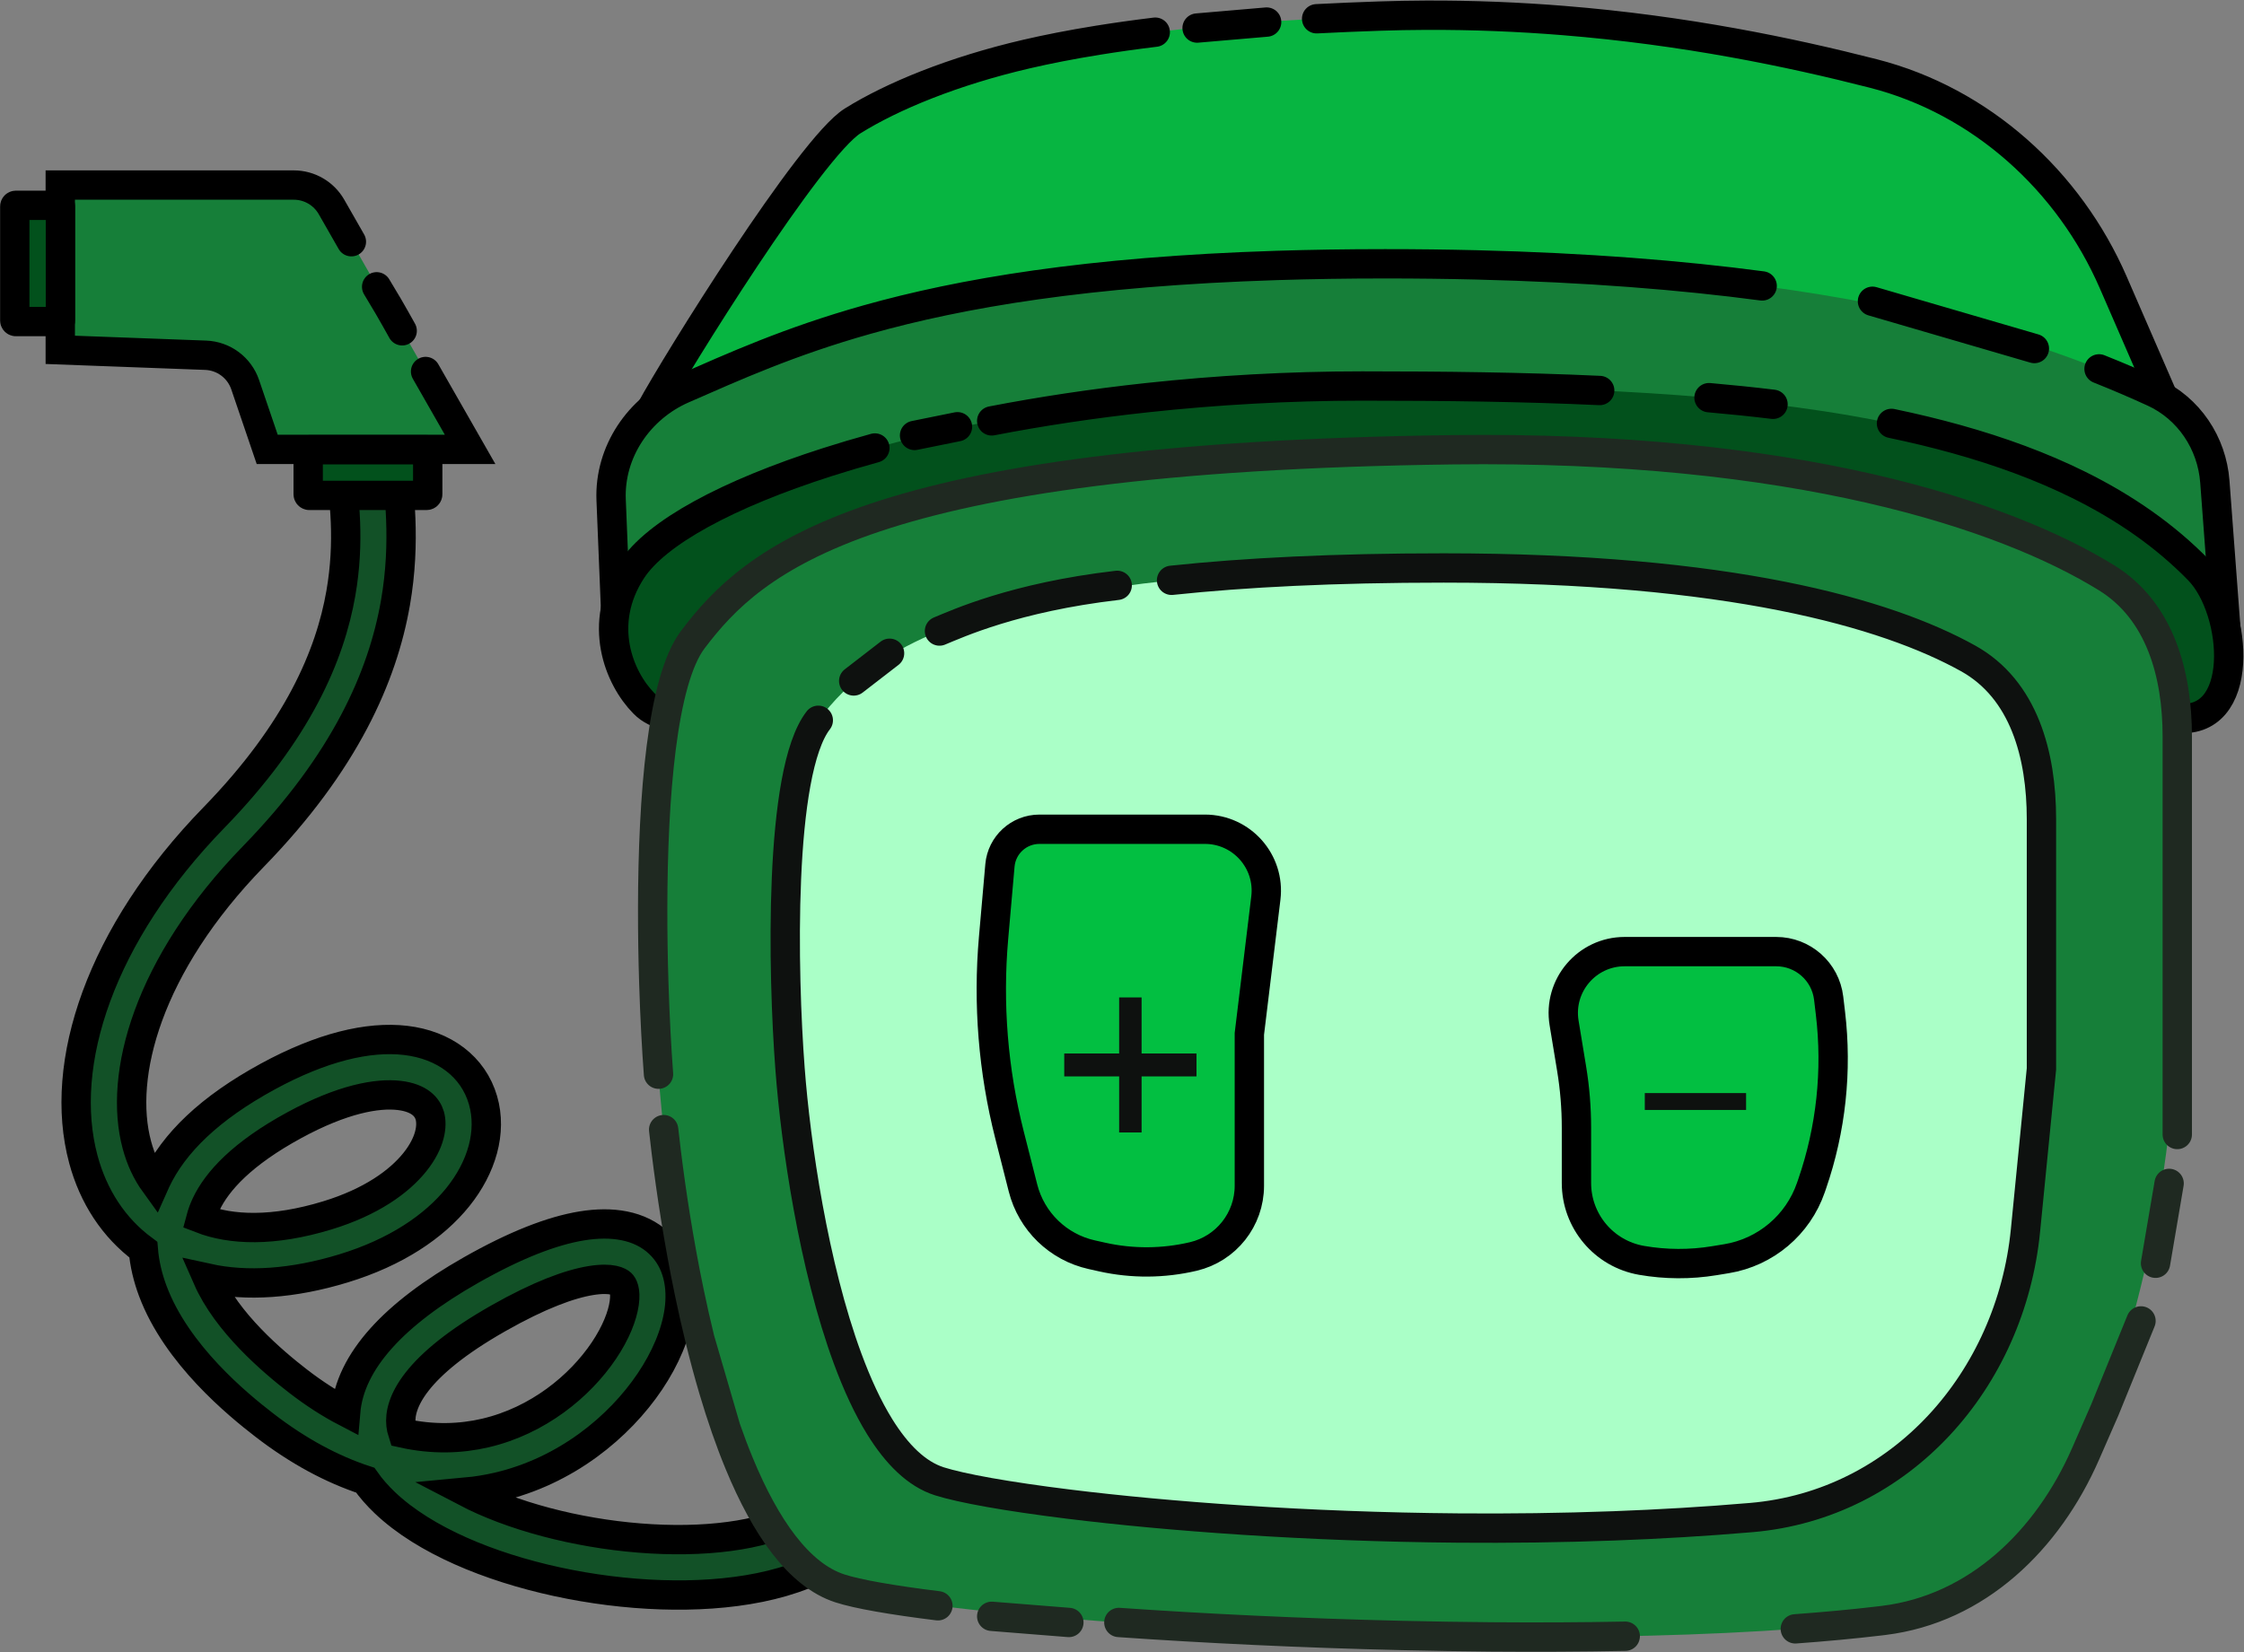 <svg width="2065" height="1521" viewBox="0 0 2065 1521" fill="none" xmlns="http://www.w3.org/2000/svg">
<rect x="0" y="0" width="2065" height="1521" fill="#808080" stroke="none"/>
<path fill-rule="evenodd" clip-rule="evenodd" d="M332.83 379.725C346.827 378.169 359.435 388.256 360.99 402.253C361.531 407.122 362.259 412.564 363.057 418.533C367.37 450.792 373.746 498.482 363.92 554.836C352.106 622.586 317.461 701.784 233.383 788.176C135.723 888.524 108.782 990.088 125.952 1053.9C129.561 1067.32 135.092 1079.17 142.412 1089.28C142.751 1088.52 143.098 1087.77 143.454 1087.01C159.891 1052.07 193.244 1019.9 246.451 990.927C295.838 964.034 338.82 953.66 373.224 957.686C408.637 961.83 435.539 981.812 444.478 1012.73C452.996 1042.19 443.175 1074.72 421.436 1101.79C399.425 1129.19 364.081 1152.89 316.162 1167.52C269.554 1181.75 227.19 1184.54 190.843 1176.55C208.814 1217.54 250.641 1253.07 274.238 1271.31C289.218 1282.88 303.85 1292.23 318.074 1299.64C322.061 1252.91 362.906 1209.19 433.349 1169.17C473.862 1146.16 507.771 1132.93 535.498 1128.42C562.931 1123.96 588.638 1127.53 606.523 1144.35C624.518 1161.27 627.92 1185.28 624.962 1206.5C621.969 1227.98 612.177 1250.65 598.08 1271.63C569.861 1313.63 520.84 1354.11 458.266 1368.73C448.741 1370.96 438.968 1372.57 428.977 1373.5C433.961 1376.1 439.212 1378.63 444.716 1381.07C491.637 1401.94 552.668 1415.09 610.038 1416.99C668.52 1418.93 717.511 1409.03 744.36 1389.54C755.757 1381.26 771.703 1383.79 779.977 1395.19C788.251 1406.58 785.72 1422.53 774.324 1430.8C733.487 1460.45 670.286 1470.02 608.346 1467.96C545.294 1465.87 477.675 1451.55 423.993 1427.67C397.153 1415.74 372.743 1400.95 354.102 1383.2C347.429 1376.84 341.326 1369.94 336.106 1362.5C305.856 1352.56 274.631 1336.06 243.055 1311.66C218.764 1292.89 162.566 1246.98 140.623 1188.39C136.1 1176.31 132.972 1163.54 131.875 1150.3C104.541 1130.11 85.863 1101.2 76.703 1067.15C53.059 979.271 92.361 859.955 196.834 752.607C274.462 672.842 303.794 602.759 313.678 546.076C322.038 498.127 316.891 458.951 312.647 426.657C311.789 420.123 310.967 413.871 310.302 407.885C308.747 393.888 318.833 381.28 332.83 379.725ZM370.654 1319.17C398.391 1325.33 423.925 1324.38 446.661 1319.07C494.948 1307.79 533.664 1276.06 555.746 1243.19C566.8 1226.74 572.8 1211.3 574.45 1199.46C576.135 1187.37 573.033 1182.86 571.585 1181.5C570.027 1180.03 563.354 1175.56 543.68 1178.76C524.301 1181.91 496.376 1192.03 458.539 1213.52C381.095 1257.51 366.787 1291.95 369.001 1311.61C369.278 1314.07 369.819 1316.59 370.654 1319.17ZM184.849 1121.65C212.613 1132.42 251.344 1133.98 301.271 1118.74C341.437 1106.48 367.289 1087.76 381.671 1069.85C396.326 1051.6 398.094 1035.92 395.486 1026.9C393.299 1019.33 386.358 1010.57 367.296 1008.34C347.226 1005.99 315.104 1011.61 270.842 1035.72C223.046 1061.74 199.767 1087.11 189.603 1108.72C187.568 1113.04 185.995 1117.35 184.849 1121.65Z" fill="#125127" stroke="black" stroke-width="27" stroke-linecap="round"/>
<path d="M55.464 170.336V322.024L189.238 327.007C205.804 327.624 220.272 338.395 225.615 354.087L245.896 413.656H432.6L305.061 190.489C297.939 178.027 284.686 170.336 270.332 170.336H55.464Z" fill="#167F39"/>
<path d="M323.355 222.5L305.061 190.489C297.939 178.027 284.686 170.336 270.332 170.336H240.1H208.6H174.504H55.464V322.024L95.784 323.526L115.944 324.277L126.024 324.652L136.104 325.028L176.424 326.529L189.238 327.007C205.804 327.624 220.272 338.395 225.615 354.087L245.896 413.656H432.6L405.288 365.867L391.633 341.972M346.6 264L357.494 282.236L364.322 294.183L370.1 304.5" stroke="black" stroke-width="27" stroke-linecap="round"/>
<path d="M14.6 189H54.6C55.152 189 55.6 189.448 55.6 190V295C55.6 295.552 55.152 296 54.6 296H14.6C14.047 296 13.6 295.552 13.6 295V190C13.6 189.448 14.047 189 14.6 189Z" fill="#02511C"/>
<path d="M14.6 189H54.6C55.152 189 55.6 189.448 55.6 190V295C55.6 295.552 55.152 296 54.6 296H14.6C14.047 296 13.6 295.552 13.6 295V190C13.6 189.448 14.047 189 14.6 189Z" stroke="black" stroke-width="27"/>
<rect x="283.6" y="414" width="110" height="42" rx="1" fill="#02511C" stroke="black" stroke-width="27"/>
<path d="M784.6 111.322C742.302 128.879 622.179 334.168 598.767 377.514C598.645 377.74 598.604 377.96 598.612 378.217C599.614 409.786 630.313 431.797 660.534 422.614L807.401 377.987C816.516 375.218 825.854 373.24 835.309 372.076L1242.92 321.888C1272.9 318.197 1303.24 318.639 1333.1 323.203L2017.6 427.82L1944.73 260.096C1903.97 166.274 1823.03 93.006 1723.93 67.661C1647.14 48.024 1550.36 27.9 1438.6 18.886C1398.3 15.636 1356.06 13.831 1312.1 14.013C1298.02 14.071 1283.76 14.333 1269.34 14.817C1249.19 15.493 1229.96 16.314 1211.6 17.266C1199.92 17.871 1188.59 18.529 1177.6 19.236C1134.47 22.012 1096.56 25.546 1063.1 29.617C1044.03 31.938 1026.41 34.433 1010.1 37.062C985.435 41.037 963.763 45.319 944.6 49.765C848.542 72.054 815.51 98.491 784.6 111.322Z" fill="#07B541"/>
<path d="M1211.6 17.266C1229.96 16.314 1249.19 15.493 1269.34 14.817C1283.76 14.333 1298.02 14.071 1312.1 14.013C1356.06 13.831 1398.3 15.636 1438.6 18.886C1550.36 27.9 1647.14 48.024 1723.93 67.661C1823.03 93.006 1903.97 166.274 1944.73 260.096L2017.6 427.82L1333.1 323.203C1303.24 318.639 1272.9 318.197 1242.92 321.888L835.309 372.076C825.854 373.24 816.517 375.218 807.401 377.987L660.534 422.614C630.313 431.797 599.614 409.786 598.612 378.217V378.217C598.604 377.96 598.646 377.739 598.768 377.514C622.197 334.198 745.768 135.601 784.6 111.322C821.1 88.5 877.6 65.311 944.6 49.765C963.763 45.319 985.435 41.037 1010.1 37.062C1026.41 34.433 1044.03 31.938 1063.1 29.617M1165.6 20.32L1101.6 25.82" stroke="black" stroke-width="27" stroke-linecap="round"/>
<path d="M562.381 460.176L567.1 576.32L1101.38 430.008C1149.88 416.725 1200.78 414.704 1250.19 424.098L2048.1 575.82L2038.17 443.37C2035.5 407.736 2014.21 375.834 1981.71 360.993C1966.59 354.091 1950 346.873 1931.6 339.556C1897.9 326.154 1858.11 312.416 1810.1 299.656C1757.9 285.782 1695.98 273.066 1621.6 263.195C1547.29 253.334 1460.53 246.314 1358.6 243.819C1331.68 243.16 1303.69 242.817 1274.6 242.82C1239.46 242.825 1206.35 243.351 1175.1 244.342C1000.68 249.872 884.367 269.857 798.1 294.124C726.005 314.404 674.897 337.676 628.405 358C587.919 375.698 560.588 416.027 562.381 460.176Z" fill="#167F39"/>
<path d="M1931.6 339.556C1950 346.873 1966.59 354.091 1981.71 360.993C2014.21 375.834 2035.5 407.736 2038.17 443.37L2048.1 575.82L1250.19 424.098C1200.78 414.704 1149.88 416.725 1101.38 430.008L567.1 576.32L562.381 460.176C560.588 416.027 587.919 375.698 628.405 358C674.897 337.676 726.005 314.404 798.1 294.124C884.367 269.857 1000.68 249.872 1175.1 244.342C1206.35 243.351 1239.46 242.825 1274.6 242.82C1303.69 242.817 1331.68 243.16 1358.6 243.819C1460.53 246.314 1547.29 253.334 1621.6 263.195M1872.1 320.82L1723.1 277.32" stroke="black" stroke-width="27" stroke-linecap="round"/>
<path d="M581.359 524.82C549.092 574.276 569.592 624.185 592.562 647.47C604.588 659.661 622.7 660.82 639.824 660.82H2001.36C2067.19 669.987 2059.86 562.32 2023.36 524.82C1874.48 371.86 1576.6 355.32 1253.6 355.32C1185.73 355.32 1119.07 359.183 1055.6 366.047C1005.63 371.451 957.635 378.716 912.6 387.419C889.8 391.826 867.758 396.601 846.6 401.69C832.353 405.117 818.506 408.687 805.1 412.382C790.026 416.537 775.508 420.85 761.6 425.299C669.297 454.825 603.875 490.31 581.359 524.82Z" fill="#02511C"/>
<path d="M805.1 412.382C790.026 416.537 775.508 420.85 761.6 425.299C669.297 454.825 603.875 490.31 581.359 524.82C549.092 574.276 569.592 624.185 592.562 647.47C604.588 659.661 622.7 660.82 639.824 660.82H2001.36C2067.19 669.987 2059.86 562.32 2023.36 524.82C1992.48 493.096 1955.19 467.239 1912.6 446.182C1878.48 429.313 1840.96 415.524 1800.6 404.265C1781.23 398.862 1761.21 394.041 1740.6 389.742M912.6 387.419C957.635 378.716 1005.63 371.451 1055.6 366.047C1119.07 359.183 1185.73 355.32 1253.6 355.32C1328.29 355.32 1401.63 356.205 1472.1 359.455M881.1 392.82L841.6 400.82M1572.69 366.047C1592.66 367.798 1612.31 369.821 1631.6 372.154" stroke="black" stroke-width="27" stroke-linecap="round"/>
<path d="M2003.6 677.957V908.005C2003.6 1057.14 1974.71 1204.86 1918.53 1343C1887.58 1419.1 1826.56 1479.39 1745.11 1490.12C1449.21 1529.09 864.952 1492.03 772.859 1462.1C734.967 1449.78 704.444 1405.64 680.323 1347.32C661.042 1300.71 645.852 1245.03 634.257 1189.32C624.956 1144.63 617.969 1099.91 613.041 1059.82C609.837 1033.76 607.504 1009.66 605.97 988.788C604.236 965.496 602.643 936.534 601.65 904.82C600.956 882.665 600.555 859.167 600.603 835.32C600.808 734.001 609.118 626.392 637.527 588.789C693.359 514.889 797.135 421.048 1336.04 414.01C1651.8 409.886 1844.46 473.679 1938.63 531.926C1987.66 562.255 2003.6 620.303 2003.6 677.957Z" fill="#167F39"/>
<path d="M605.97 988.788C604.236 965.496 602.643 936.534 601.65 904.82C600.956 882.665 600.555 859.167 600.603 835.32C600.808 734.001 609.118 626.392 637.527 588.789C693.359 514.889 797.135 421.048 1336.04 414.01C1651.8 409.886 1844.46 473.679 1938.63 531.926C1987.66 562.255 2003.6 620.303 2003.6 677.957V767.32V880.82V954.82V1044.32M610.707 1039.82C611.426 1046.34 612.204 1053.01 613.041 1059.82C615.41 1079.09 618.254 1099.43 621.602 1120.32C625.22 1142.89 629.427 1166.11 634.257 1189.32C637.286 1203.88 640.561 1218.43 644.09 1232.82M668.007 1314.82C663.949 1303.16 660.105 1291.12 656.47 1278.82C652.038 1263.82 647.915 1248.41 644.09 1232.82M668.007 1314.82C671.911 1326.04 676.015 1336.91 680.323 1347.32C704.444 1405.64 734.967 1449.78 772.859 1462.1C789.085 1467.37 820.588 1472.87 863.1 1478.13M668.007 1314.82L644.09 1232.82M1495.6 1506.14C1455.41 1506.91 1414.12 1507.09 1372.6 1506.76C1345.12 1506.54 1317.54 1506.09 1290.1 1505.45C1198.54 1503.32 1108.62 1499 1029.6 1493.48M1652.1 1499.35C1679.4 1497.36 1705.37 1494.94 1729.6 1492.06C1730.89 1491.9 1732.17 1491.75 1733.45 1491.59C1819.49 1481.05 1884.56 1417.57 1919.28 1338.14L1936.85 1297.96L1970.22 1215.89M1996.1 1089.32L1983.6 1162.82M983.6 1493.48L912.6 1487.82" stroke="#1F2921" stroke-width="27" stroke-linecap="round"/>
<path d="M1878.6 983.895L1863.91 1132.63C1850.31 1270.34 1749.47 1385.1 1611.6 1396.9C1569.6 1400.5 1527.22 1402.99 1485.1 1404.56C1436.77 1406.36 1388.78 1406.93 1342.1 1406.56C1202.08 1405.43 1073.86 1395.72 983.6 1384.58C926.535 1377.54 884.643 1369.94 864.533 1363.57C843.54 1356.93 825.292 1338.74 809.547 1313.32C798.535 1295.54 788.746 1274.21 780.1 1250.82C748.577 1165.54 732.225 1052.78 727.024 983.895C720.357 896.698 716.223 710.45 753.026 663.024C766.121 646.149 782.545 627.52 809.547 609.503C824.316 599.648 842.249 589.977 864.533 580.876C895.048 568.414 933.721 557.021 983.6 547.691C1011.43 542.485 1042.76 537.921 1078.1 534.173C1145.67 527.006 1227.92 522.82 1328.56 522.82C1591.14 522.821 1735.55 564.101 1811.04 606.003C1862.59 634.615 1878.6 695.063 1878.6 754.02V823.931V903.913V983.895Z" fill="#AAFFC7"/>
<path d="M753.026 663.024C716.223 710.45 720.357 896.698 727.024 983.895C732.225 1052.78 748.577 1165.54 780.1 1250.82C788.746 1274.21 798.535 1295.54 809.547 1313.32C825.292 1338.74 843.54 1356.93 864.533 1363.57C884.643 1369.94 926.535 1377.54 983.6 1384.58C1073.86 1395.72 1202.08 1405.43 1342.1 1406.56C1388.78 1406.93 1436.77 1406.36 1485.1 1404.56C1527.22 1402.99 1569.6 1400.5 1611.6 1396.9V1396.9C1749.47 1385.1 1850.31 1270.34 1863.91 1132.63L1878.6 983.895V903.913V823.931V754.02C1878.6 695.063 1862.59 634.615 1811.04 606.003C1735.55 564.101 1591.14 522.821 1328.56 522.82C1227.92 522.82 1145.67 527.006 1078.1 534.173M864.533 580.876C880.888 574.197 933.6 549.82 1028.1 538.82M818.6 601.32L785.6 626.82" stroke="#0E110F" stroke-width="27" stroke-linecap="round"/>
<path d="M1149.8 950.82L1149.7 951.63V952.447V1091.46C1149.7 1122.48 1128.38 1149.43 1098.19 1156.57C1070.62 1163.08 1041.93 1163.27 1014.28 1157.11L1004.63 1154.95C973.659 1148.05 949.208 1124.31 941.395 1093.56L928.97 1044.66C913.93 985.462 908.976 924.153 914.316 863.309L920.169 796.629C921.824 777.78 937.608 763.32 956.529 763.32H1108.79C1142.69 763.32 1168.96 792.972 1164.88 826.63L1149.8 950.82Z" fill="#02BF41" stroke="black" stroke-width="27"/>
<path d="M1029.87 1042.43V918.137H1050.53V1042.43H1029.87ZM979.348 990.83V969.738H1101.05V990.83H979.348Z" fill="#0E110F"/>
<path d="M1634.51 875.961H1495.08C1460.2 875.961 1433.66 907.239 1439.33 941.646L1446.24 983.592C1449.21 1001.61 1450.7 1019.83 1450.7 1038.09V1088.93C1450.7 1124.07 1475.97 1154.12 1510.58 1160.15C1532.76 1164.01 1555.42 1164.12 1577.63 1160.47L1588.82 1158.63C1624.76 1152.73 1654.57 1127.59 1666.44 1093.15L1667.59 1089.82C1684.99 1039.36 1690.75 985.62 1684.43 932.621L1682.79 918.83C1679.88 894.375 1659.14 875.961 1634.51 875.961Z" fill="#02BF41" stroke="black" stroke-width="27"/>
<path d="M1606.81 1006.18V1021.71H1513.59V1006.18H1606.81Z" fill="#0E110F"/>
</svg>
